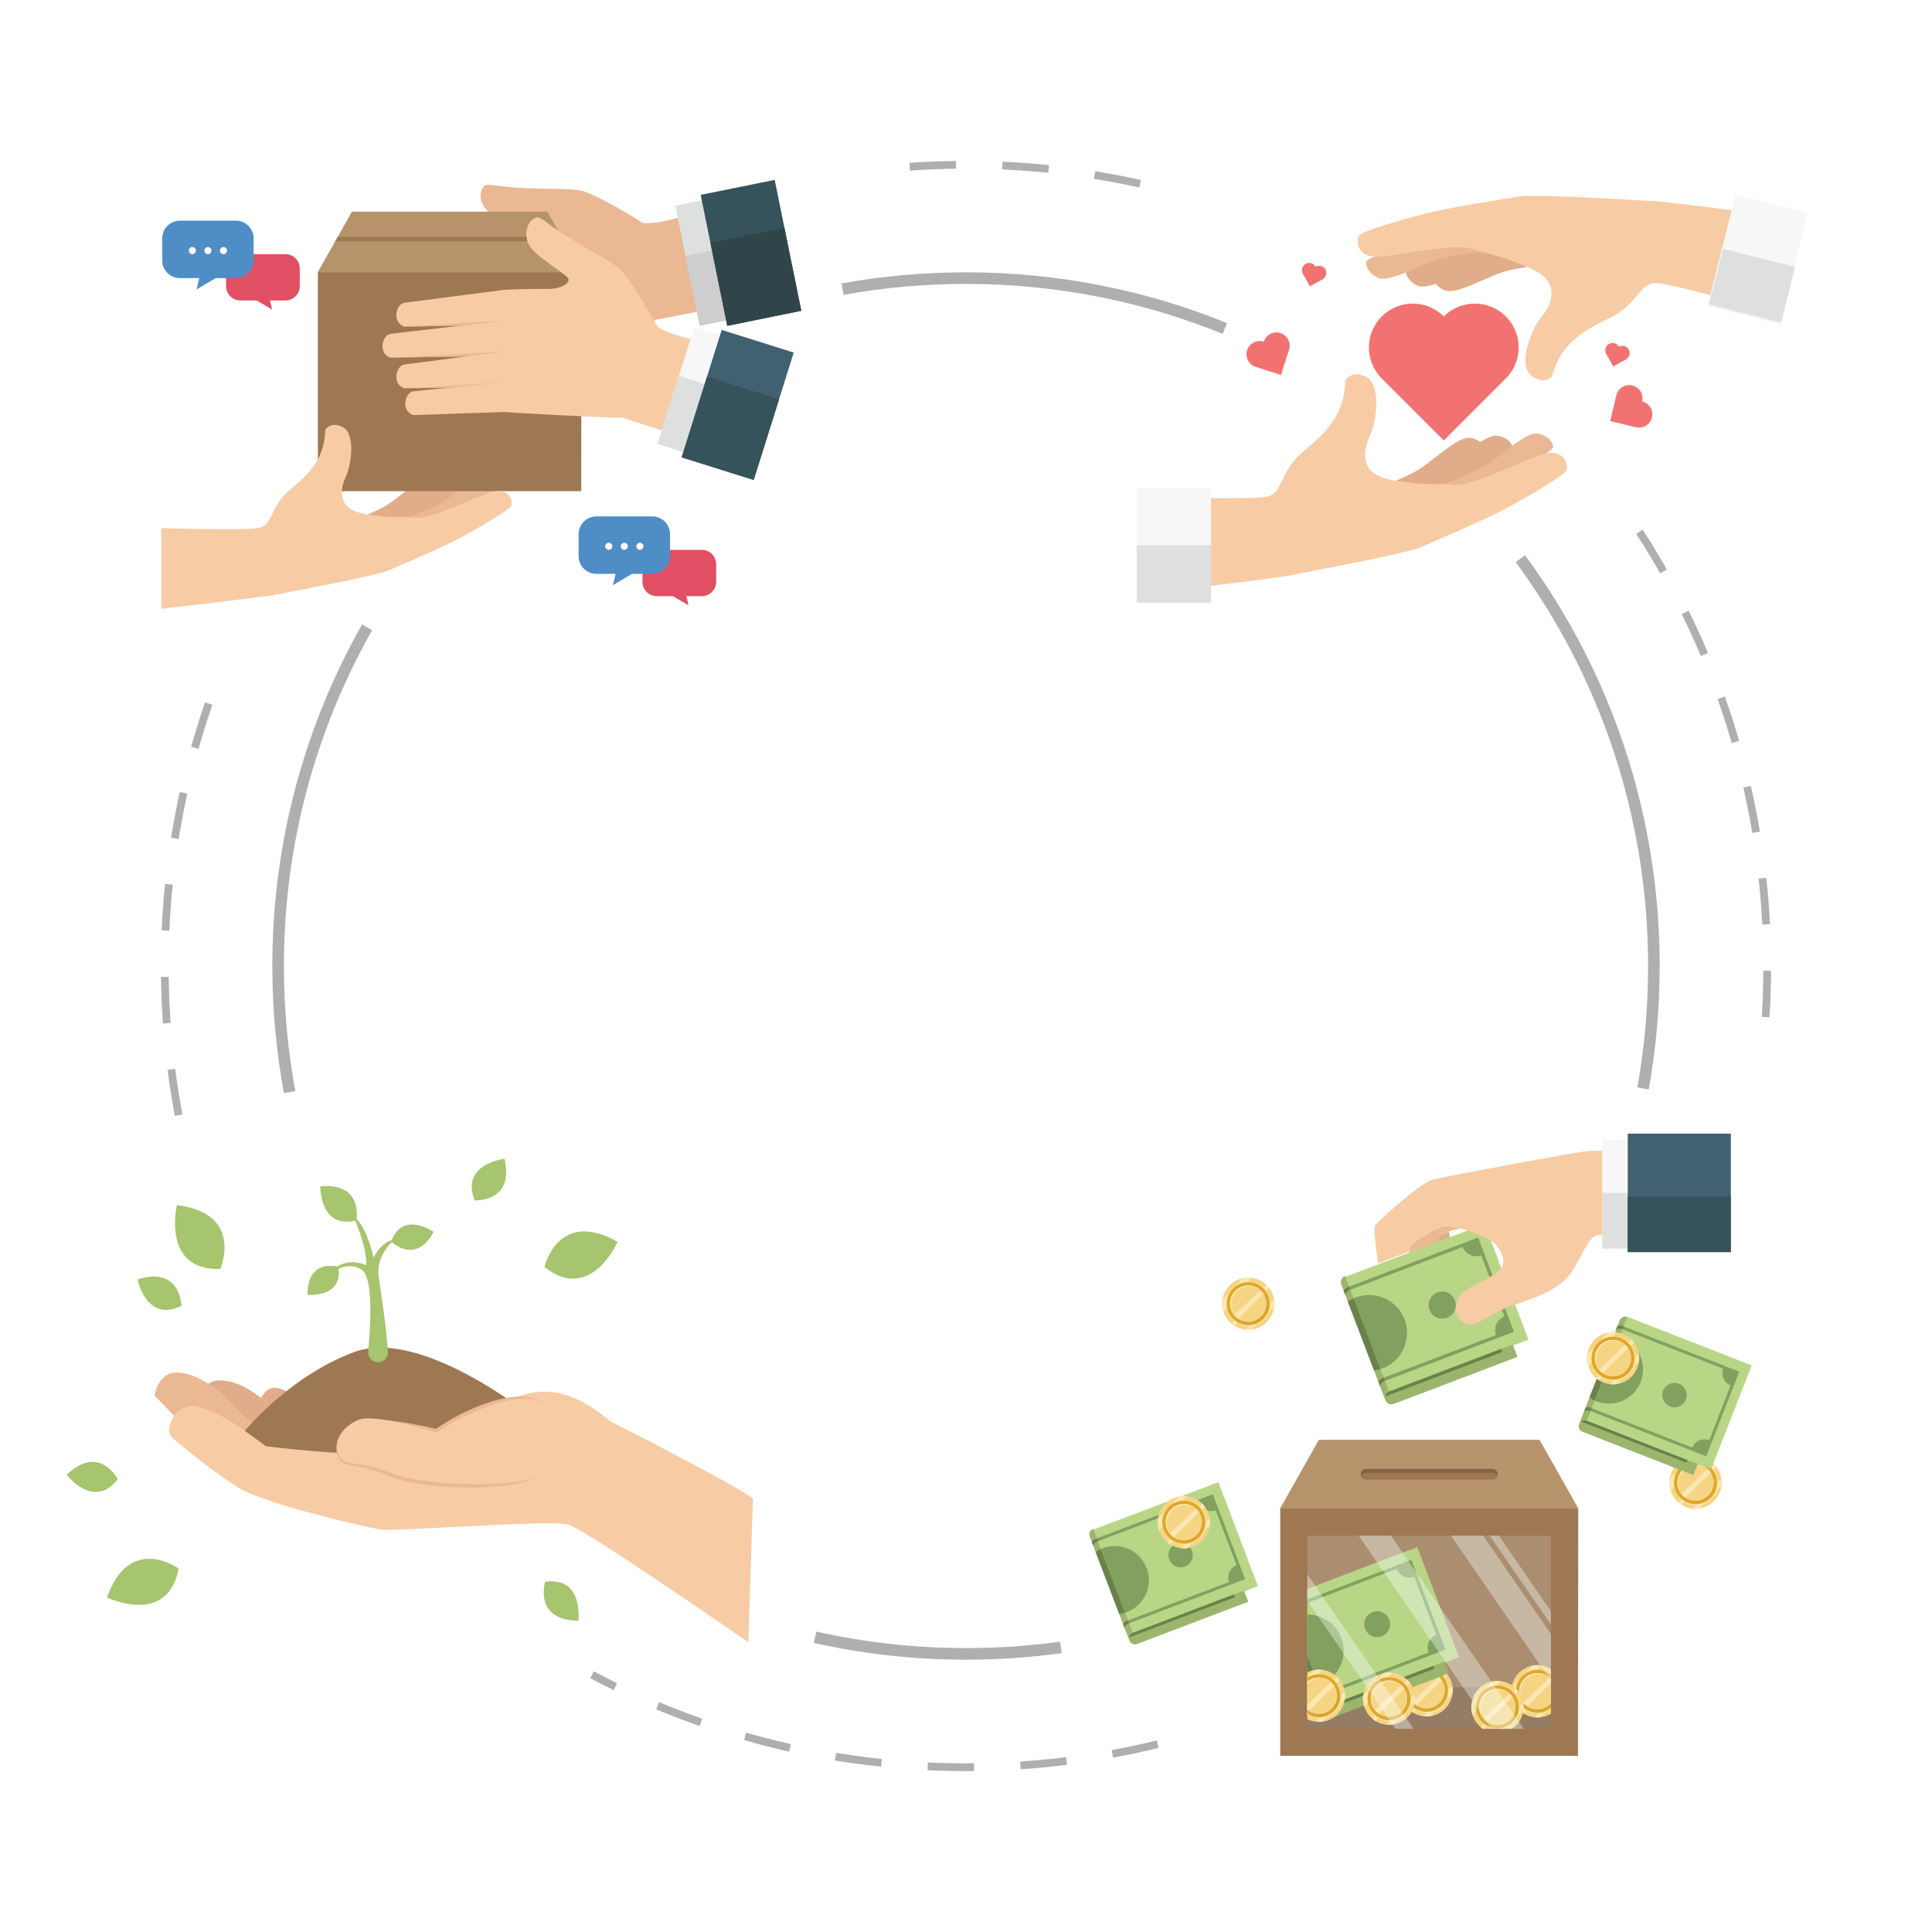 <?xml version="1.0" encoding="utf-8"?>
<!-- Generator: Adobe Illustrator 27.5.0, SVG Export Plug-In . SVG Version: 6.00 Build 0)  -->
<svg version="1.1" xmlns="http://www.w3.org/2000/svg" xmlns:xlink="http://www.w3.org/1999/xlink" x="0px" y="0px"
	 viewBox="0 0 500 500" style="enable-background:new 0 0 500 500;" xml:space="preserve">
<g id="BACKGROUND">
	
		<!-- <radialGradient id="XMLID_00000103262360649868229260000006899454514471071111_" cx="250" cy="250" r="757" gradientUnits="userSpaceOnUse">
		<stop  offset="0" style="stop-color:#FDFDFD"/>
		<stop  offset="0.2104" style="stop-color:#F7F6F6"/>
		<stop  offset="0.5068" style="stop-color:#E4E4E4"/>
		<stop  offset="0.8529" style="stop-color:#C7C6C6"/>
		<stop  offset="1" style="stop-color:#B8B7B7"/>
	</radialGradient> -->
	<rect id="XMLID_3_" style="fill:url(#XMLID_00000103262360649868229260000006899454514471071111_);" width="500" height="500"/>
</g>
<g id="OBJECTS">
	<g id="XMLID_1351_">
		<g id="XMLID_1117_">
			<g id="XMLID_1120_">
				<path id="XMLID_1121_" style="fill:#E0AC89;" d="M384.746,322.548c-2.481-0.584-5.891-0.221-8.211,0.536
					c0,0-1.321-2.25-1.581-4.392c-1.166,0.417-2.188,0.965-2.615,1.674c-1.262,2.099-0.678,5.937-0.678,5.937
					c2.436,0.159,5.736,1.089,7.823,2.553c0.212,0.149,0.396,0.332,0.567,0.529c1.612-0.311,3.947-0.811,5.775-1.408
					C388.922,326.966,387.252,323.138,384.746,322.548z"/>
			</g>
			<g id="XMLID_1118_">
				<path id="XMLID_1119_" style="fill:#E0AC89;" d="M382.717,325.026c-2.481-0.584-5.891-0.221-8.211,0.536
					c0,0-1.968-3.347-1.576-5.764c0.005-0.032,0.021-0.064,0.028-0.096c-0.263,0.204-0.476,0.425-0.62,0.665
					c-1.262,2.099-0.678,5.937-0.678,5.937c2.436,0.159,5.736,1.089,7.823,2.553c0.779,0.546,1.278,1.461,1.446,2.385
					c0.983-0.233,1.985-0.498,2.868-0.786C386.894,329.444,385.224,325.616,382.717,325.026z"/>
			</g>
			<path id="XMLID_1116_" style="fill:#EAB892;" d="M379.483,328.856c-2.087-1.464-5.387-2.394-7.823-2.553
				c0,0-0.584-3.839,0.678-5.937c0.785-1.305,3.586-2.069,5.591-2.461c-1.853-0.475-3.484-0.703-4.317-0.495
				c-2.444,0.611-7.942,3.869-8.553,4.989c-0.611,1.12-0.509,7.331-0.509,7.331s3.462,1.12,4.276,1.425
				c0.539,0.202,2.502,1.032,3.77,2.307c1.612,0.31,3.957,0.711,5.87,0.836c0.163,0.011,0.312,0.003,0.459-0.008
				c0.546-0.45,1.173-0.862,1.855-1.256C381.336,331.733,380.792,329.775,379.483,328.856z"/>
			<g id="XMLID_16_">
				
					<rect id="XMLID_1144_" x="352.551" y="322.282" transform="matrix(0.935 -0.355 0.355 0.935 -95.972 154.304)" style="fill:#B9D687;" width="38.64" height="32.011"/>
				<path id="XMLID_1143_" style="fill:#9CB56D;" d="M359.503,360.116c-0.887,0.337-1.333,1.33-0.995,2.217
					c0.337,0.887,1.33,1.333,2.217,0.995l31.985-12.166l-1.222-3.212L359.503,360.116z"/>
				<path id="XMLID_1142_" style="fill:#9CB56D;" d="M347.128,332.413l10.77,28.314l0.611,1.606
					c-0.337-0.887,0.108-1.88,0.995-2.217l-11.38-29.92C347.236,330.534,346.79,331.526,347.128,332.413z"/>
				<path id="XMLID_1138_" style="fill:#82A05F;" d="M349.484,333.776l29.049-11.049c0.741,1.91,2.885,2.868,4.804,2.138
					l6.013,15.809c-1.926,0.733-2.893,2.888-2.161,4.814l-29.048,11.049l0.314,0.826l33.361-12.689l-9.285-24.413L349.17,332.95
					L349.484,333.776z"/>
				<g id="XMLID_1126_">
					<path id="XMLID_1128_" style="fill:#6A824A;" d="M358.456,357.363l-0.314-0.826l-0.241,0.092
						c-0.507,0.193-0.916,0.529-1.204,0.944l0.451,1.185c0.101-0.573,0.486-1.081,1.067-1.303L358.456,357.363z"/>
					<path id="XMLID_1127_" style="fill:#6A824A;" d="M347.726,333.985l0.451,1.185c0.101-0.573,0.486-1.081,1.068-1.303
						l0.241-0.091l-0.314-0.826l-0.241,0.092C348.423,333.234,348.013,333.57,347.726,333.985z"/>
				</g>
				<path id="XMLID_1125_" style="fill:#6A824A;" d="M355.601,354.691c0.566-0.075,1.132-0.204,1.693-0.383l-6.962-18.305
					c-0.538,0.239-1.046,0.519-1.519,0.839L355.601,354.691z"/>
				<path id="XMLID_1124_" style="fill:#82A05F;" d="M350.827,335.786c-0.17,0.065-0.331,0.144-0.495,0.218l6.962,18.305
					c0.172-0.055,0.344-0.102,0.514-0.167c5.069-1.928,7.615-7.6,5.687-12.669C361.568,336.405,355.896,333.858,350.827,335.786z"/>
				<path id="XMLID_1123_" style="fill:#82A05F;" d="M376.529,336.516c0.689,1.812-0.221,3.84-2.033,4.53
					c-1.812,0.689-3.84-0.221-4.53-2.033c-0.689-1.812,0.221-3.84,2.033-4.53C373.811,333.794,375.839,334.704,376.529,336.516z"/>
				<path id="XMLID_1122_" style="fill:#6A824A;" d="M358.425,361.448l30.41-11.566l-0.306-0.805l-29.025,11.04
					C358.91,360.342,358.521,360.863,358.425,361.448z"/>
			</g>
			<path id="XMLID_1135_" style="fill:#F7CBA4;" d="M411.183,297.861c-2.444,0.102-37.265,6.618-40.421,7.433
				c-3.156,0.814-14.153,10.793-14.865,11.811c-0.424,0.606,0.097,5.315,0.76,9.846l8.078-3.04c0.076-0.69,0.18-1.245,0.325-1.512
				c0.611-1.12,6.109-4.378,8.553-4.989c2.371-0.593,11.2,2.342,13.236,4.48c2.036,2.138,3.767,5.396,0,7.84
				c-3.767,2.444-8.451,3.665-9.673,6.822c-1.222,3.156,0.509,5.905,2.953,6.211c2.444,0.305,5.804-2.953,10.691-4.684
				c4.887-1.731,12.829-3.869,16.087-9.164c3.258-5.294,4.48-9.164,6.72-9.265c2.24-0.102,19.345,0.815,19.345,0.815v-22.603
				C432.972,297.861,413.627,297.759,411.183,297.861z"/>
			<rect id="XMLID_1048_" x="414.645" y="295.01" style="fill:#F7F7F7;" width="12.218" height="28.101"/>
			<rect id="XMLID_1433_" x="414.645" y="308.71" style="fill:#DEE0E0;" width="12.218" height="14.402"/>
			<rect id="XMLID_1046_" x="421.263" y="293.381" style="fill:#426170;" width="26.676" height="30.657"/>
			<rect id="XMLID_1427_" x="421.238" y="309.636" style="fill:#36525B;" width="26.701" height="14.402"/>
		</g>
		<polygon id="XMLID_1129_" style="fill:#9E7852;" points="408.377,454.413 331.326,454.413 331.326,390.429 341.333,372.676 
			398.37,372.676 408.45,390.429 		"/>
		<polygon id="XMLID_1130_" style="fill:#B7936C;" points="408.45,390.429 331.326,390.429 341.333,372.676 398.444,372.676 		"/>
		<rect id="XMLID_1137_" x="338.327" y="436.66" style="fill:#826346;" width="63.05" height="10.753"/>
		<path id="XMLID_1131_" style="fill:#9E7852;" d="M386.222,382.939h-32.668c-0.961,0-1.63-0.953-1.304-1.857l0,0
			c0.198-0.549,0.72-0.916,1.304-0.916h32.668c0.584,0,1.106,0.366,1.304,0.916l0,0
			C387.852,381.986,387.183,382.939,386.222,382.939z"/>
		<path id="XMLID_1360_" style="fill:#826346;" d="M353.555,381.169h32.668c0.574,0,1.084,0.356,1.29,0.89
			c0.118-0.298,0.135-0.641,0.014-0.977c-0.198-0.549-0.72-0.916-1.304-0.916h-32.668c-0.584,0-1.106,0.366-1.304,0.916
			c-0.121,0.336-0.104,0.679,0.014,0.977C352.47,381.525,352.98,381.169,353.555,381.169z"/>
		
			<rect id="XMLID_1133_" x="344.859" y="390.896" transform="matrix(-1.836970e-16 1 -1 -1.836970e-16 792.273 52.57)" style="opacity:0.17;fill:#EBFBFF;" width="49.984" height="63.05"/>
		<g id="XMLID_1255_">
			<defs>
				
					<rect id="XMLID_1242_" x="344.859" y="390.896" transform="matrix(-1.836970e-16 1 -1 -1.836970e-16 792.273 52.57)" width="49.984" height="63.05"/>
			</defs>
			<clipPath id="XMLID_00000122703514018666529140000005854834757371770019_">
				<use xlink:href="#XMLID_1242_"  style="overflow:visible;"/>
			</clipPath>
			<g id="XMLID_1132_" style="clip-path:url(#XMLID_00000122703514018666529140000005854834757371770019_);">
				<circle id="XMLID_1203_" style="fill:#F5D483;" cx="397.883" cy="437.708" r="6.77"/>
				<path id="XMLID_1202_" style="fill:#FFE7B3;" d="M404.653,437.708c0-0.374-0.032-0.741-0.09-1.099l-7.405,7.83
					c0.238,0.025,0.48,0.039,0.724,0.039c0.315,0,0.625-0.023,0.929-0.065l5.798-5.942
					C404.637,438.22,404.653,437.966,404.653,437.708z"/>
				<g id="XMLID_1199_">
					<path id="XMLID_1201_" style="fill:#FFE7B3;" d="M397.883,430.938c-0.473,0-0.934,0.049-1.379,0.141l-5.328,5.714
						c-0.04,0.299-0.063,0.605-0.063,0.915c0,0.757,0.126,1.484,0.355,2.164l7.208-8.886
						C398.416,430.955,398.151,430.938,397.883,430.938z"/>
					<path id="XMLID_1200_" style="fill:#FFE7B3;" d="M403.274,433.613c-0.207-0.272-0.435-0.528-0.68-0.765l-9.049,10.057
						c0.247,0.206,0.508,0.395,0.783,0.564L403.274,433.613z"/>
				</g>
				<path id="XMLID_1198_" style="fill:#FFE7B3;" d="M403.72,437.839c0,3.151-2.555,5.706-5.706,5.706
					c-3.151,0-5.706-2.555-5.706-5.706c0-3.151,2.555-5.706,5.706-5.706C401.166,432.133,403.72,434.688,403.72,437.839z"/>
				<path id="XMLID_1197_" style="fill:#DEA82A;" d="M403.457,437.708c0,3.079-2.496,5.575-5.575,5.575
					c-3.079,0-5.575-2.496-5.575-5.575c0-3.079,2.496-5.574,5.575-5.574C400.962,432.133,403.457,434.629,403.457,437.708z"/>
				<circle id="XMLID_1196_" style="fill:#CE9729;" cx="398.014" cy="437.839" r="4.701"/>
				<path id="XMLID_1195_" style="fill:#F5D483;" d="M402.584,437.708c0,2.596-2.105,4.701-4.701,4.701
					c-2.596,0-4.701-2.105-4.701-4.701c0-2.596,2.105-4.701,4.701-4.701C400.479,433.007,402.584,435.112,402.584,437.708z"/>
				<path id="XMLID_1194_" style="fill:#F5D483;" d="M402.584,437.708c0,2.596-2.105,4.701-4.701,4.701
					c-2.596,0-4.701-2.105-4.701-4.701c0-2.596,2.105-4.701,4.701-4.701C400.479,433.007,402.584,435.112,402.584,437.708z"/>
				<path id="XMLID_1193_" style="fill:#FFE7B3;" d="M393.465,437.935c0-2.596,2.105-4.701,4.701-4.701
					c1.042,0,2.004,0.34,2.784,0.913c-0.823-0.71-1.895-1.14-3.067-1.14c-2.596,0-4.701,2.105-4.701,4.701
					c0,1.554,0.755,2.932,1.917,3.788C394.099,440.634,393.465,439.358,393.465,437.935z"/>
				<path id="XMLID_1192_" style="fill:#FFE7B3;" d="M395.248,441.601l6.561-6.479c-0.219-0.332-0.479-0.635-0.773-0.901
					l-6.821,6.425C394.509,441.014,394.857,441.336,395.248,441.601z"/>
				<polygon id="XMLID_1189_" style="fill:#FFE7B3;" points="398.815,437.122 398.947,437.207 398.815,437.625 398.483,437.54 				
					"/>
				<polygon id="XMLID_1186_" style="fill:#FFE7B3;" points="395.723,440.344 395.854,440.429 396.257,440.105 396.088,439.978 				
					"/>
			</g>
			<g id="XMLID_1136_" style="clip-path:url(#XMLID_00000122703514018666529140000005854834757371770019_);">
				<path id="XMLID_1210_" style="fill:#F5D483;" d="M394.308,441.776c0,3.739-3.031,6.77-6.77,6.77s-6.77-3.031-6.77-6.77
					c0-3.739,3.031-6.77,6.77-6.77S394.308,438.037,394.308,441.776z"/>
				<path id="XMLID_1209_" style="fill:#FFE7B3;" d="M394.308,441.776c0-0.374-0.032-0.741-0.09-1.099l-7.405,7.83
					c0.238,0.025,0.48,0.039,0.724,0.039c0.315,0,0.625-0.023,0.929-0.065l5.798-5.942
					C394.292,442.289,394.308,442.034,394.308,441.776z"/>
				<g id="XMLID_1206_">
					<path id="XMLID_1208_" style="fill:#FFE7B3;" d="M387.538,435.006c-0.473,0-0.934,0.049-1.379,0.141l-5.328,5.714
						c-0.04,0.299-0.063,0.605-0.063,0.915c0,0.757,0.126,1.484,0.355,2.164l7.208-8.886
						C388.071,435.023,387.806,435.006,387.538,435.006z"/>
					<path id="XMLID_1207_" style="fill:#FFE7B3;" d="M392.929,437.682c-0.207-0.272-0.435-0.528-0.68-0.765l-9.049,10.057
						c0.246,0.206,0.508,0.395,0.783,0.564L392.929,437.682z"/>
				</g>
				<path id="XMLID_1205_" style="fill:#FFE7B3;" d="M393.375,441.908c0,3.151-2.555,5.706-5.706,5.706
					c-3.151,0-5.706-2.555-5.706-5.706c0-3.151,2.555-5.706,5.706-5.706C390.821,436.202,393.375,438.756,393.375,441.908z"/>
				<path id="XMLID_1204_" style="fill:#DEA82A;" d="M393.112,441.776c0,3.079-2.496,5.575-5.574,5.575
					c-3.079,0-5.575-2.496-5.575-5.575c0-3.079,2.496-5.574,5.575-5.574C390.617,436.202,393.112,438.697,393.112,441.776z"/>
				<path id="XMLID_1191_" style="fill:#CE9729;" d="M392.37,441.908c0,2.596-2.105,4.701-4.701,4.701
					c-2.596,0-4.701-2.105-4.701-4.701c0-2.596,2.105-4.701,4.701-4.701C390.266,437.207,392.37,439.311,392.37,441.908z"/>
				<path id="XMLID_1190_" style="fill:#F5D483;" d="M392.239,441.776c0,2.596-2.105,4.701-4.701,4.701
					c-2.596,0-4.701-2.105-4.701-4.701c0-2.596,2.105-4.701,4.701-4.701C390.134,437.075,392.239,439.18,392.239,441.776z"/>
				<path id="XMLID_1188_" style="fill:#F5D483;" d="M392.239,441.776c0,2.596-2.105,4.701-4.701,4.701
					c-2.596,0-4.701-2.105-4.701-4.701c0-2.596,2.105-4.701,4.701-4.701C390.134,437.075,392.239,439.18,392.239,441.776z"/>
				<path id="XMLID_1187_" style="fill:#FFE7B3;" d="M383.12,442.003c0-2.596,2.105-4.701,4.701-4.701
					c1.042,0,2.004,0.34,2.784,0.913c-0.823-0.71-1.895-1.14-3.067-1.14c-2.596,0-4.701,2.105-4.701,4.701
					c0,1.554,0.755,2.932,1.917,3.788C383.754,444.702,383.12,443.427,383.12,442.003z"/>
				<path id="XMLID_1141_" style="fill:#FFE7B3;" d="M384.903,445.669l6.561-6.479c-0.219-0.332-0.479-0.635-0.773-0.901
					l-6.821,6.425C384.164,445.082,384.512,445.405,384.903,445.669z"/>
				<polygon id="XMLID_1140_" style="fill:#FFE7B3;" points="388.47,441.19 388.602,441.275 388.47,441.693 388.138,441.608 				"/>
				<polygon id="XMLID_1139_" style="fill:#FFE7B3;" points="385.378,444.412 385.509,444.497 385.912,444.173 385.743,444.046 				
					"/>
			</g>
			<g id="XMLID_1226_" style="clip-path:url(#XMLID_00000122703514018666529140000005854834757371770019_);">
				<circle id="XMLID_1240_" style="fill:#F5D483;" cx="369.208" cy="437.447" r="6.77"/>
				<path id="XMLID_1239_" style="fill:#FFE7B3;" d="M375.979,437.447c0-0.375-0.032-0.741-0.09-1.099l-7.405,7.831
					c0.238,0.025,0.48,0.039,0.724,0.039c0.315,0,0.625-0.023,0.929-0.065l5.798-5.942
					C375.963,437.959,375.979,437.705,375.979,437.447z"/>
				<g id="XMLID_1236_">
					<path id="XMLID_1238_" style="fill:#FFE7B3;" d="M369.208,430.677c-0.473,0-0.934,0.049-1.379,0.141l-5.328,5.714
						c-0.041,0.299-0.063,0.605-0.063,0.915c0,0.757,0.126,1.484,0.355,2.164l7.208-8.886
						C369.741,430.694,369.477,430.677,369.208,430.677z"/>
					<path id="XMLID_1237_" style="fill:#FFE7B3;" d="M374.599,433.352c-0.207-0.272-0.435-0.528-0.68-0.765l-9.049,10.057
						c0.247,0.206,0.508,0.395,0.783,0.564L374.599,433.352z"/>
				</g>
				<path id="XMLID_1235_" style="fill:#FFE7B3;" d="M375.046,437.578c0,3.151-2.555,5.706-5.706,5.706
					c-3.151,0-5.706-2.555-5.706-5.706c0-3.151,2.555-5.706,5.706-5.706C372.491,431.872,375.046,434.427,375.046,437.578z"/>
				<path id="XMLID_1234_" style="fill:#DEA82A;" d="M374.783,437.447c0,3.079-2.496,5.574-5.575,5.574
					c-3.079,0-5.574-2.496-5.574-5.574s2.496-5.574,5.574-5.574C372.287,431.872,374.783,434.368,374.783,437.447z"/>
				<circle id="XMLID_1233_" style="fill:#CE9729;" cx="369.34" cy="437.578" r="4.701"/>
				<path id="XMLID_1232_" style="fill:#F5D483;" d="M373.909,437.447c0,2.596-2.105,4.701-4.701,4.701
					c-2.596,0-4.701-2.105-4.701-4.701c0-2.596,2.105-4.701,4.701-4.701C371.805,432.746,373.909,434.85,373.909,437.447z"/>
				<path id="XMLID_1231_" style="fill:#F5D483;" d="M373.909,437.447c0,2.596-2.105,4.701-4.701,4.701
					c-2.596,0-4.701-2.105-4.701-4.701c0-2.596,2.105-4.701,4.701-4.701C371.805,432.746,373.909,434.85,373.909,437.447z"/>
				<path id="XMLID_1230_" style="fill:#FFE7B3;" d="M364.791,437.674c0-2.596,2.105-4.701,4.701-4.701
					c1.042,0,2.004,0.34,2.784,0.913c-0.823-0.71-1.895-1.14-3.067-1.14c-2.596,0-4.701,2.105-4.701,4.701
					c0,1.554,0.755,2.932,1.917,3.788C365.425,440.372,364.791,439.097,364.791,437.674z"/>
				<path id="XMLID_1229_" style="fill:#FFE7B3;" d="M366.573,441.34l6.561-6.479c-0.219-0.332-0.479-0.635-0.773-0.901
					l-6.821,6.425C365.835,440.753,366.183,441.075,366.573,441.34z"/>
				<polygon id="XMLID_1228_" style="fill:#FFE7B3;" points="370.141,436.861 370.272,436.946 370.141,437.364 369.809,437.279 				
					"/>
				<polygon id="XMLID_1227_" style="fill:#FFE7B3;" points="367.048,440.082 367.18,440.168 367.582,439.844 367.414,439.717 				
					"/>
			</g>
			<g id="XMLID_1134_" style="clip-path:url(#XMLID_00000122703514018666529140000005854834757371770019_);">
				
					<rect id="XMLID_1269_" x="336.729" y="405.614" transform="matrix(0.935 -0.355 0.355 0.935 -126.415 153.737)" style="fill:#B9D687;" width="36.758" height="30.452"/>
				<path id="XMLID_1266_" style="fill:#9CB56D;" d="M343.343,441.605c-0.844,0.321-1.268,1.265-0.947,2.109
					c0.321,0.844,1.265,1.268,2.109,0.947l30.427-11.573l-1.162-3.056L343.343,441.605z"/>
				<path id="XMLID_1263_" style="fill:#9CB56D;" d="M331.57,415.251l10.245,26.935l0.581,1.528
					c-0.321-0.844,0.103-1.788,0.947-2.109l-10.826-28.463C331.673,413.463,331.249,414.407,331.57,415.251z"/>
				<path id="XMLID_1260_" style="fill:#82A05F;" d="M333.812,416.547l27.634-10.511c0.705,1.817,2.745,2.728,4.57,2.034
					l5.72,15.039c-1.832,0.697-2.752,2.747-2.056,4.579l-27.633,10.511l0.299,0.786l31.737-12.071l-8.833-23.224l-31.736,12.071
					L333.812,416.547z"/>
				<g id="XMLID_1253_">
					<path id="XMLID_1257_" style="fill:#6A824A;" d="M342.347,438.985l-0.299-0.786l-0.229,0.087
						c-0.482,0.183-0.872,0.503-1.145,0.898l0.429,1.127c0.096-0.545,0.462-1.029,1.016-1.239L342.347,438.985z"/>
					<path id="XMLID_1254_" style="fill:#6A824A;" d="M332.139,416.747l0.429,1.127c0.096-0.545,0.462-1.029,1.016-1.239
						l0.229-0.087l-0.299-0.786l-0.229,0.087C332.802,416.032,332.413,416.352,332.139,416.747z"/>
				</g>
				<path id="XMLID_1250_" style="fill:#6A824A;" d="M339.631,436.444c0.539-0.072,1.077-0.194,1.61-0.364l-6.623-17.413
					c-0.512,0.227-0.995,0.493-1.445,0.798L339.631,436.444z"/>
				<path id="XMLID_1247_" style="fill:#82A05F;" d="M335.089,418.46c-0.162,0.062-0.314,0.137-0.471,0.207l6.623,17.413
					c0.163-0.052,0.327-0.097,0.489-0.158c4.822-1.834,7.244-7.23,5.41-12.052C345.307,419.048,339.911,416.626,335.089,418.46z"/>
				<path id="XMLID_1244_" style="fill:#82A05F;" d="M359.539,419.154c0.656,1.724-0.21,3.653-1.934,4.309
					c-1.724,0.656-3.653-0.21-4.309-1.934c-0.656-1.724,0.21-3.653,1.934-4.309C356.954,416.564,358.883,417.43,359.539,419.154z"/>
				<path id="XMLID_1241_" style="fill:#6A824A;" d="M342.317,442.871l28.928-11.003l-0.291-0.765l-27.612,10.502
					C342.778,441.82,342.409,442.315,342.317,442.871z"/>
			</g>
			<g id="XMLID_1211_" style="clip-path:url(#XMLID_00000122703514018666529140000005854834757371770019_);">
				<path id="XMLID_1225_" style="fill:#F5D483;" d="M348.118,438.863c0,3.739-3.031,6.77-6.77,6.77c-3.739,0-6.77-3.031-6.77-6.77
					s3.031-6.77,6.77-6.77C345.087,432.093,348.118,435.124,348.118,438.863z"/>
				<path id="XMLID_1224_" style="fill:#FFE7B3;" d="M348.118,438.863c0-0.374-0.032-0.741-0.09-1.099l-7.405,7.831
					c0.238,0.025,0.48,0.039,0.724,0.039c0.315,0,0.625-0.023,0.929-0.065l5.798-5.942
					C348.102,439.376,348.118,439.121,348.118,438.863z"/>
				<g id="XMLID_1221_">
					<path id="XMLID_1223_" style="fill:#FFE7B3;" d="M341.348,432.093c-0.473,0-0.934,0.049-1.379,0.141l-5.328,5.714
						c-0.04,0.299-0.063,0.605-0.063,0.915c0,0.757,0.126,1.484,0.355,2.164l7.208-8.886
						C341.88,432.11,341.616,432.093,341.348,432.093z"/>
					<path id="XMLID_1222_" style="fill:#FFE7B3;" d="M346.739,434.769c-0.207-0.272-0.435-0.528-0.68-0.765l-9.049,10.057
						c0.247,0.206,0.508,0.395,0.783,0.564L346.739,434.769z"/>
				</g>
				<path id="XMLID_1220_" style="fill:#FFE7B3;" d="M347.185,438.995c0,3.151-2.555,5.706-5.706,5.706
					c-3.151,0-5.706-2.555-5.706-5.706c0-3.151,2.555-5.706,5.706-5.706C344.631,433.289,347.185,435.843,347.185,438.995z"/>
				<path id="XMLID_1219_" style="fill:#DEA82A;" d="M346.922,438.863c0,3.079-2.496,5.574-5.575,5.574
					c-3.079,0-5.574-2.496-5.574-5.574s2.496-5.574,5.574-5.574C344.426,433.289,346.922,435.784,346.922,438.863z"/>
				<path id="XMLID_1218_" style="fill:#CE9729;" d="M346.18,438.995c0,2.596-2.105,4.701-4.701,4.701
					c-2.596,0-4.701-2.105-4.701-4.701s2.105-4.701,4.701-4.701C344.076,434.294,346.18,436.398,346.18,438.995z"/>
				<circle id="XMLID_1217_" style="fill:#F5D483;" cx="341.348" cy="438.863" r="4.701"/>
				<circle id="XMLID_1216_" style="fill:#F5D483;" cx="341.348" cy="438.863" r="4.701"/>
				<path id="XMLID_1215_" style="fill:#FFE7B3;" d="M336.93,439.09c0-2.596,2.105-4.701,4.701-4.701
					c1.042,0,2.004,0.34,2.784,0.913c-0.823-0.71-1.895-1.14-3.067-1.14c-2.596,0-4.701,2.105-4.701,4.701
					c0,1.554,0.755,2.932,1.917,3.788C337.564,441.789,336.93,440.514,336.93,439.09z"/>
				<path id="XMLID_1214_" style="fill:#FFE7B3;" d="M338.712,442.756l6.561-6.479c-0.219-0.332-0.479-0.635-0.773-0.901
					l-6.821,6.425C337.974,442.169,338.322,442.491,338.712,442.756z"/>
				<polygon id="XMLID_1213_" style="fill:#FFE7B3;" points="342.28,438.277 342.411,438.362 342.28,438.78 341.948,438.695 				"/>
				<polygon id="XMLID_1212_" style="fill:#FFE7B3;" points="339.188,441.499 339.319,441.584 339.722,441.26 339.553,441.133 				
					"/>
			</g>
			<g id="XMLID_1243_" style="clip-path:url(#XMLID_00000122703514018666529140000005854834757371770019_);">
				<circle id="XMLID_1287_" style="fill:#F5D483;" cx="359.503" cy="439.611" r="6.77"/>
				<path id="XMLID_1286_" style="fill:#FFE7B3;" d="M366.274,439.611c0-0.375-0.032-0.741-0.09-1.099l-7.404,7.831
					c0.238,0.025,0.48,0.039,0.724,0.039c0.315,0,0.625-0.023,0.929-0.065l5.798-5.942
					C366.258,440.123,366.274,439.869,366.274,439.611z"/>
				<g id="XMLID_1283_">
					<path id="XMLID_1285_" style="fill:#FFE7B3;" d="M359.503,432.84c-0.473,0-0.934,0.049-1.379,0.141l-5.328,5.714
						c-0.04,0.299-0.063,0.605-0.063,0.915c0,0.757,0.126,1.484,0.355,2.164l7.208-8.886
						C360.036,432.858,359.772,432.84,359.503,432.84z"/>
					<path id="XMLID_1284_" style="fill:#FFE7B3;" d="M364.894,435.516c-0.207-0.272-0.435-0.528-0.68-0.765l-9.049,10.057
						c0.247,0.206,0.508,0.395,0.783,0.564L364.894,435.516z"/>
				</g>
				<path id="XMLID_1282_" style="fill:#FFE7B3;" d="M365.341,439.742c0,3.151-2.555,5.706-5.706,5.706
					c-3.151,0-5.706-2.555-5.706-5.706c0-3.151,2.555-5.706,5.706-5.706C362.786,434.036,365.341,436.591,365.341,439.742z"/>
				<path id="XMLID_1281_" style="fill:#DEA82A;" d="M365.078,439.611c0,3.079-2.496,5.574-5.574,5.574
					c-3.079,0-5.575-2.496-5.575-5.574s2.496-5.574,5.575-5.574C362.582,434.036,365.078,436.532,365.078,439.611z"/>
				<circle id="XMLID_1270_" style="fill:#CE9729;" cx="359.635" cy="439.742" r="4.701"/>
				<path id="XMLID_1252_" style="fill:#F5D483;" d="M364.204,439.611c0,2.596-2.105,4.701-4.701,4.701
					c-2.596,0-4.701-2.105-4.701-4.701c0-2.596,2.105-4.701,4.701-4.701C362.1,434.909,364.204,437.014,364.204,439.611z"/>
				<path id="XMLID_1251_" style="fill:#F5D483;" d="M364.204,439.611c0,2.596-2.105,4.701-4.701,4.701
					c-2.596,0-4.701-2.105-4.701-4.701c0-2.596,2.105-4.701,4.701-4.701C362.1,434.909,364.204,437.014,364.204,439.611z"/>
				<path id="XMLID_1249_" style="fill:#FFE7B3;" d="M355.086,439.837c0-2.596,2.105-4.701,4.701-4.701
					c1.042,0,2.004,0.34,2.784,0.913c-0.823-0.71-1.895-1.14-3.067-1.14c-2.596,0-4.701,2.105-4.701,4.701
					c0,1.554,0.755,2.932,1.917,3.788C355.72,442.536,355.086,441.261,355.086,439.837z"/>
				<path id="XMLID_1248_" style="fill:#FFE7B3;" d="M356.868,443.504l6.561-6.479c-0.219-0.332-0.479-0.635-0.773-0.901
					l-6.821,6.425C356.13,442.916,356.478,443.239,356.868,443.504z"/>
				<polygon id="XMLID_1246_" style="fill:#FFE7B3;" points="360.435,439.025 360.567,439.11 360.435,439.528 360.104,439.443 				
					"/>
				<polygon id="XMLID_1245_" style="fill:#FFE7B3;" points="357.343,442.246 357.475,442.331 357.878,442.008 357.709,441.88 				
					"/>
			</g>
		</g>
		<g id="XMLID_1148_" style="opacity:0.37;">
			<polygon id="XMLID_1182_" style="fill:#F8FEFF;" points="401.376,434.988 401.376,422.897 383.845,397.429 375.521,397.429 			
				"/>
			<polygon id="XMLID_1183_" style="fill:#F8FEFF;" points="387.908,397.429 385.551,397.429 401.376,420.418 401.376,416.994 			
				"/>
			<polygon id="XMLID_1184_" style="fill:#F8FEFF;" points="338.327,414.272 361.141,447.413 365.855,447.413 338.327,407.424 			
				"/>
			<polygon id="XMLID_1185_" style="fill:#F8FEFF;" points="386.039,447.413 394.363,447.413 359.954,397.429 351.631,397.429 			
				"/>
		</g>
		<g id="XMLID_1259_">
			<path id="XMLID_1311_" style="fill:#F5D483;" d="M445.58,383.705c0,3.739-3.031,6.77-6.77,6.77c-3.739,0-6.77-3.031-6.77-6.77
				c0-3.739,3.031-6.77,6.77-6.77C442.549,376.935,445.58,379.966,445.58,383.705z"/>
			<path id="XMLID_1310_" style="fill:#FFE7B3;" d="M445.58,383.705c0-0.375-0.032-0.741-0.09-1.099l-7.405,7.831
				c0.238,0.025,0.48,0.039,0.725,0.039c0.315,0,0.625-0.023,0.929-0.065l5.798-5.942
				C445.564,384.218,445.58,383.964,445.58,383.705z"/>
			<g id="XMLID_1307_">
				<path id="XMLID_1309_" style="fill:#FFE7B3;" d="M438.81,376.935c-0.473,0-0.934,0.049-1.379,0.141l-5.328,5.714
					c-0.04,0.299-0.063,0.605-0.063,0.915c0,0.757,0.126,1.484,0.355,2.164l7.208-8.886
					C439.342,376.953,439.078,376.935,438.81,376.935z"/>
				<path id="XMLID_1308_" style="fill:#FFE7B3;" d="M444.2,379.611c-0.207-0.272-0.434-0.528-0.68-0.765l-9.049,10.057
					c0.247,0.206,0.508,0.395,0.783,0.564L444.2,379.611z"/>
			</g>
			<path id="XMLID_1306_" style="fill:#FFE7B3;" d="M444.647,383.837c0,3.151-2.555,5.706-5.706,5.706
				c-3.151,0-5.706-2.555-5.706-5.706c0-3.151,2.555-5.706,5.706-5.706C442.092,378.131,444.647,380.685,444.647,383.837z"/>
			<path id="XMLID_1305_" style="fill:#DEA82A;" d="M444.384,383.705c0,3.079-2.496,5.574-5.574,5.574
				c-3.079,0-5.575-2.496-5.575-5.574c0-3.079,2.496-5.575,5.575-5.575C441.888,378.131,444.384,380.627,444.384,383.705z"/>
			<circle id="XMLID_1304_" style="fill:#CE9729;" cx="438.941" cy="383.837" r="4.701"/>
			<path id="XMLID_1303_" style="fill:#F5D483;" d="M443.511,383.705c0,2.596-2.105,4.701-4.701,4.701
				c-2.596,0-4.701-2.105-4.701-4.701c0-2.596,2.105-4.701,4.701-4.701C441.406,379.004,443.511,381.109,443.511,383.705z"/>
			<path id="XMLID_1302_" style="fill:#F5D483;" d="M443.511,383.705c0,2.596-2.105,4.701-4.701,4.701
				c-2.596,0-4.701-2.105-4.701-4.701c0-2.596,2.105-4.701,4.701-4.701C441.406,379.004,443.511,381.109,443.511,383.705z"/>
			<path id="XMLID_1301_" style="fill:#FFE7B3;" d="M434.392,383.932c0-2.596,2.105-4.701,4.701-4.701
				c1.042,0,2.004,0.34,2.784,0.913c-0.823-0.71-1.895-1.14-3.067-1.14c-2.596,0-4.701,2.105-4.701,4.701
				c0,1.554,0.755,2.932,1.917,3.788C435.026,386.631,434.392,385.356,434.392,383.932z"/>
			<path id="XMLID_1300_" style="fill:#FFE7B3;" d="M436.174,387.599l6.561-6.479c-0.219-0.332-0.479-0.635-0.773-0.901
				l-6.821,6.425C435.436,387.011,435.784,387.334,436.174,387.599z"/>
			<polygon id="XMLID_1299_" style="fill:#FFE7B3;" points="439.742,383.119 439.873,383.204 439.742,383.622 439.41,383.537 			"/>
			<polygon id="XMLID_1264_" style="fill:#FFE7B3;" points="436.649,386.341 436.781,386.426 437.184,386.103 437.015,385.975 			
				"/>
		</g>
		<g id="XMLID_1256_">
			
				<rect id="XMLID_1378_" x="286.904" y="388.53" transform="matrix(0.935 -0.355 0.355 0.935 -123.369 134.502)" style="fill:#B9D687;" width="34.779" height="28.813"/>
			<path id="XMLID_1375_" style="fill:#9CB56D;" d="M293.162,422.584c-0.798,0.304-1.2,1.197-0.896,1.996
				c0.304,0.798,1.197,1.199,1.996,0.896l28.789-10.95l-1.1-2.891L293.162,422.584z"/>
			<path id="XMLID_1372_" style="fill:#9CB56D;" d="M282.023,397.649l9.693,25.485l0.55,1.446c-0.304-0.798,0.097-1.692,0.896-1.996
				l-10.243-26.931C282.12,395.957,281.719,396.851,282.023,397.649z"/>
			<path id="XMLID_1369_" style="fill:#82A05F;" d="M284.144,398.876l26.147-9.945c0.667,1.719,2.597,2.581,4.324,1.924l5.412,14.23
				c-1.733,0.659-2.604,2.599-1.945,4.333l-26.146,9.945l0.283,0.743l30.028-11.421l-8.358-21.973l-30.028,11.421L284.144,398.876z"
				/>
			<g id="XMLID_1362_">
				<path id="XMLID_1366_" style="fill:#6A824A;" d="M292.219,420.106l-0.283-0.743l-0.217,0.083
					c-0.456,0.173-0.825,0.476-1.084,0.85l0.406,1.066c0.091-0.515,0.437-0.973,0.961-1.173L292.219,420.106z"/>
				<path id="XMLID_1363_" style="fill:#6A824A;" d="M282.561,399.064l0.406,1.066c0.091-0.515,0.437-0.973,0.961-1.172l0.217-0.082
					l-0.283-0.743l-0.217,0.082C283.189,398.388,282.82,398.691,282.561,399.064z"/>
			</g>
			<path id="XMLID_1359_" style="fill:#6A824A;" d="M289.65,417.701c0.51-0.068,1.019-0.183,1.524-0.344l-6.267-16.476
				c-0.485,0.215-0.942,0.467-1.368,0.755L289.65,417.701z"/>
			<path id="XMLID_1356_" style="fill:#82A05F;" d="M285.352,400.685c-0.153,0.058-0.297,0.13-0.446,0.196l6.267,16.476
				c0.155-0.049,0.31-0.092,0.463-0.15c4.562-1.735,6.854-6.841,5.119-11.403C295.02,401.242,289.915,398.95,285.352,400.685z"/>
			<path id="XMLID_1353_" style="fill:#82A05F;" d="M308.486,401.342c0.62,1.631-0.199,3.457-1.83,4.077s-3.457-0.199-4.077-1.83
				c-0.62-1.631,0.199-3.456,1.83-4.077C306.04,398.892,307.865,399.711,308.486,401.342z"/>
			<path id="XMLID_1350_" style="fill:#6A824A;" d="M292.191,423.782l27.371-10.411l-0.276-0.724l-26.125,9.937
				C292.628,422.788,292.278,423.256,292.191,423.782z"/>
		</g>
		<g id="XMLID_1352_">
			
				<rect id="XMLID_1411_" x="414.728" y="346.165" transform="matrix(0.931 0.364 -0.364 0.931 160.851 -132.533)" style="fill:#B9D687;" width="34.779" height="28.813"/>
			<path id="XMLID_1408_" style="fill:#9CB56D;" d="M410.678,367.662c-0.796-0.311-1.693,0.082-2.004,0.878
				c-0.311,0.796,0.082,1.693,0.878,2.004l28.69,11.209l1.126-2.881L410.678,367.662z"/>
			<path id="XMLID_1405_" style="fill:#9CB56D;" d="M419.16,341.703l-9.923,25.397l-0.563,1.441
				c0.311-0.796,1.208-1.189,2.004-0.878l10.486-26.837C420.368,340.514,419.471,340.907,419.16,341.703z"/>
			<path id="XMLID_1402_" style="fill:#82A05F;" d="M419.909,344.036l26.056,10.18c-0.66,1.722,0.192,3.656,1.913,4.329
				l-5.54,14.181c-1.727-0.675-3.675,0.178-4.35,1.906l-26.055-10.18l-0.289,0.741l29.924,11.692l8.556-21.897l-29.924-11.692
				L419.909,344.036z"/>
			<g id="XMLID_1395_">
				<path id="XMLID_1399_" style="fill:#6A824A;" d="M411.643,365.192l0.289-0.741l-0.216-0.084
					c-0.454-0.178-0.931-0.201-1.373-0.098l-0.415,1.063c0.414-0.321,0.977-0.428,1.499-0.224L411.643,365.192z"/>
				<path id="XMLID_1396_" style="fill:#6A824A;" d="M418.609,343.113l-0.415,1.063c0.413-0.321,0.977-0.428,1.499-0.224
					l0.216,0.084l0.29-0.741l-0.216-0.084C419.528,343.033,419.051,343.01,418.609,343.113z"/>
			</g>
			<path id="XMLID_1392_" style="fill:#6A824A;" d="M411.352,361.685c0.423,0.292,0.878,0.548,1.361,0.767l6.415-16.419
				c-0.504-0.166-1.011-0.286-1.521-0.358L411.352,361.685z"/>
			<path id="XMLID_1388_" style="fill:#82A05F;" d="M419.59,346.188c-0.153-0.06-0.308-0.103-0.462-0.154l-6.415,16.419
				c0.148,0.067,0.291,0.14,0.444,0.2c4.547,1.776,9.672-0.469,11.449-5.016C426.382,353.09,424.136,347.964,419.59,346.188z"/>
			<path id="XMLID_1358_" style="fill:#82A05F;" d="M436.295,362.204c-0.635,1.625-2.468,2.428-4.093,1.793
				c-1.626-0.635-2.428-2.468-1.793-4.093c0.635-1.626,2.468-2.428,4.093-1.793C436.128,358.746,436.93,360.579,436.295,362.204z"/>
			<path id="XMLID_1354_" style="fill:#6A824A;" d="M409.154,367.899l27.276,10.657l0.282-0.722l-26.034-10.172
				C410.145,367.454,409.571,367.566,409.154,367.899z"/>
		</g>
		<g id="XMLID_1258_">
			<circle id="XMLID_1319_" style="fill:#F5D483;" cx="323.051" cy="337.395" r="6.77"/>
			<path id="XMLID_1318_" style="fill:#FFE7B3;" d="M329.821,337.395c0-0.374-0.032-0.741-0.09-1.099l-7.405,7.831
				c0.238,0.025,0.48,0.039,0.724,0.039c0.315,0,0.625-0.023,0.929-0.065l5.798-5.942
				C329.805,337.908,329.821,337.654,329.821,337.395z"/>
			<g id="XMLID_1315_">
				<path id="XMLID_1317_" style="fill:#FFE7B3;" d="M323.051,330.625c-0.473,0-0.934,0.049-1.379,0.141l-5.328,5.714
					c-0.04,0.299-0.063,0.605-0.063,0.915c0,0.757,0.126,1.484,0.355,2.164l7.208-8.886
					C323.584,330.642,323.319,330.625,323.051,330.625z"/>
				<path id="XMLID_1316_" style="fill:#FFE7B3;" d="M328.442,333.301c-0.207-0.272-0.435-0.528-0.68-0.765l-9.049,10.057
					c0.247,0.206,0.508,0.395,0.783,0.564L328.442,333.301z"/>
			</g>
			<path id="XMLID_1314_" style="fill:#FFE7B3;" d="M328.888,337.527c0,3.151-2.555,5.706-5.706,5.706
				c-3.151,0-5.706-2.555-5.706-5.706c0-3.151,2.555-5.706,5.706-5.706C326.334,331.821,328.888,334.375,328.888,337.527z"/>
			<circle id="XMLID_1313_" style="fill:#DEA82A;" cx="323.051" cy="337.395" r="5.575"/>
			<path id="XMLID_1312_" style="fill:#CE9729;" d="M327.883,337.527c0,2.596-2.105,4.701-4.701,4.701
				c-2.596,0-4.701-2.105-4.701-4.701c0-2.596,2.105-4.701,4.701-4.701C325.779,332.826,327.883,334.931,327.883,337.527z"/>
			<circle id="XMLID_1298_" style="fill:#F5D483;" cx="323.051" cy="337.395" r="4.701"/>
			<circle id="XMLID_1297_" style="fill:#F5D483;" cx="323.051" cy="337.395" r="4.701"/>
			<path id="XMLID_1296_" style="fill:#FFE7B3;" d="M318.633,337.622c0-2.596,2.105-4.701,4.701-4.701
				c1.042,0,2.004,0.34,2.784,0.913c-0.823-0.71-1.895-1.14-3.067-1.14c-2.596,0-4.701,2.105-4.701,4.701
				c0,1.554,0.755,2.932,1.917,3.788C319.267,340.321,318.633,339.046,318.633,337.622z"/>
			<path id="XMLID_1271_" style="fill:#FFE7B3;" d="M320.416,341.289l6.561-6.479c-0.219-0.332-0.479-0.635-0.773-0.901
				l-6.821,6.425C319.677,340.701,320.025,341.024,320.416,341.289z"/>
			<polygon id="XMLID_1262_" style="fill:#FFE7B3;" points="323.983,336.809 324.115,336.894 323.983,337.312 323.651,337.227 			
				"/>
			<polygon id="XMLID_1261_" style="fill:#FFE7B3;" points="320.891,340.031 321.022,340.116 321.425,339.793 321.256,339.665 			
				"/>
		</g>
		<g id="XMLID_1320_">
			<circle id="XMLID_1334_" style="fill:#F5D483;" cx="306.382" cy="393.942" r="6.77"/>
			<path id="XMLID_1333_" style="fill:#FFE7B3;" d="M313.153,393.942c0-0.375-0.032-0.741-0.09-1.099l-7.404,7.831
				c0.238,0.025,0.48,0.039,0.724,0.039c0.315,0,0.625-0.023,0.929-0.065l5.798-5.942
				C313.137,394.455,313.153,394.201,313.153,393.942z"/>
			<g id="XMLID_1330_">
				<path id="XMLID_1332_" style="fill:#FFE7B3;" d="M306.382,387.172c-0.473,0-0.934,0.049-1.379,0.141l-5.328,5.714
					c-0.04,0.299-0.063,0.605-0.063,0.915c0,0.757,0.126,1.484,0.355,2.164l7.208-8.886
					C306.915,387.19,306.651,387.172,306.382,387.172z"/>
				<path id="XMLID_1331_" style="fill:#FFE7B3;" d="M311.773,389.848c-0.207-0.272-0.435-0.528-0.68-0.765l-9.049,10.057
					c0.247,0.206,0.508,0.395,0.783,0.564L311.773,389.848z"/>
			</g>
			<circle id="XMLID_1329_" style="fill:#FFE7B3;" cx="306.514" cy="394.074" r="5.706"/>
			<circle id="XMLID_1328_" style="fill:#DEA82A;" cx="306.382" cy="393.942" r="5.575"/>
			<circle id="XMLID_1327_" style="fill:#CE9729;" cx="306.514" cy="394.074" r="4.701"/>
			<circle id="XMLID_1326_" style="fill:#F5D483;" cx="306.382" cy="393.942" r="4.701"/>
			<circle id="XMLID_1325_" style="fill:#F5D483;" cx="306.382" cy="393.942" r="4.701"/>
			<path id="XMLID_1324_" style="fill:#FFE7B3;" d="M301.965,394.169c0-2.596,2.105-4.701,4.701-4.701
				c1.042,0,2.004,0.34,2.784,0.913c-0.823-0.71-1.895-1.14-3.067-1.14c-2.596,0-4.701,2.105-4.701,4.701
				c0,1.554,0.755,2.932,1.917,3.788C302.599,396.868,301.965,395.593,301.965,394.169z"/>
			<path id="XMLID_1323_" style="fill:#FFE7B3;" d="M303.747,397.836l6.561-6.479c-0.219-0.332-0.479-0.635-0.773-0.901
				l-6.821,6.425C303.009,397.248,303.357,397.571,303.747,397.836z"/>
			<polygon id="XMLID_1322_" style="fill:#FFE7B3;" points="307.314,393.356 307.446,393.441 307.314,393.859 306.983,393.774 			
				"/>
			<polygon id="XMLID_1321_" style="fill:#FFE7B3;" points="304.222,396.578 304.354,396.663 304.756,396.34 304.587,396.212 			"/>
		</g>
		<g id="XMLID_1335_">
			<path id="XMLID_1349_" style="fill:#F5D483;" d="M424.22,351.502c0,3.739-3.031,6.77-6.77,6.77s-6.77-3.031-6.77-6.77
				c0-3.739,3.031-6.77,6.77-6.77S424.22,347.763,424.22,351.502z"/>
			<path id="XMLID_1348_" style="fill:#FFE7B3;" d="M424.22,351.502c0-0.374-0.032-0.741-0.09-1.099l-7.404,7.831
				c0.238,0.025,0.48,0.039,0.724,0.039c0.315,0,0.625-0.023,0.929-0.065l5.798-5.942
				C424.204,352.015,424.22,351.761,424.22,351.502z"/>
			<g id="XMLID_1345_">
				<path id="XMLID_1347_" style="fill:#FFE7B3;" d="M417.45,344.732c-0.473,0-0.934,0.049-1.379,0.141l-5.328,5.714
					c-0.04,0.299-0.063,0.605-0.063,0.915c0,0.757,0.126,1.484,0.355,2.164l7.208-8.886
					C417.983,344.75,417.718,344.732,417.45,344.732z"/>
				<path id="XMLID_1346_" style="fill:#FFE7B3;" d="M422.841,347.408c-0.207-0.272-0.435-0.528-0.68-0.765l-9.049,10.057
					c0.247,0.206,0.508,0.395,0.783,0.564L422.841,347.408z"/>
			</g>
			<path id="XMLID_1344_" style="fill:#FFE7B3;" d="M423.287,351.634c0,3.151-2.555,5.706-5.706,5.706s-5.706-2.555-5.706-5.706
				c0-3.151,2.555-5.706,5.706-5.706S423.287,348.483,423.287,351.634z"/>
			<path id="XMLID_1343_" style="fill:#DEA82A;" d="M423.024,351.502c0,3.079-2.496,5.575-5.574,5.575s-5.575-2.496-5.575-5.575
				c0-3.079,2.496-5.575,5.575-5.575S423.024,348.424,423.024,351.502z"/>
			<path id="XMLID_1342_" style="fill:#CE9729;" d="M422.282,351.634c0,2.596-2.105,4.701-4.701,4.701
				c-2.596,0-4.701-2.105-4.701-4.701c0-2.596,2.105-4.701,4.701-4.701C420.178,346.933,422.282,349.038,422.282,351.634z"/>
			<circle id="XMLID_1341_" style="fill:#F5D483;" cx="417.45" cy="351.502" r="4.701"/>
			<circle id="XMLID_1340_" style="fill:#F5D483;" cx="417.45" cy="351.502" r="4.701"/>
			<path id="XMLID_1339_" style="fill:#FFE7B3;" d="M413.032,351.729c0-2.596,2.105-4.701,4.701-4.701
				c1.042,0,2.004,0.34,2.784,0.913c-0.823-0.71-1.895-1.14-3.067-1.14c-2.596,0-4.701,2.105-4.701,4.701
				c0,1.554,0.755,2.932,1.917,3.788C413.666,354.428,413.032,353.153,413.032,351.729z"/>
			<path id="XMLID_1338_" style="fill:#FFE7B3;" d="M414.814,355.396l6.561-6.479c-0.219-0.332-0.479-0.635-0.773-0.901
				l-6.821,6.425C414.076,354.808,414.424,355.131,414.814,355.396z"/>
			<polygon id="XMLID_1337_" style="fill:#FFE7B3;" points="418.382,350.916 418.513,351.001 418.382,351.419 418.05,351.335 			"/>
			<polygon id="XMLID_1336_" style="fill:#FFE7B3;" points="415.29,354.138 415.421,354.223 415.824,353.9 415.655,353.772 			"/>
		</g>
	</g>
	<g id="XMLID_1459_">
		<g id="XMLID_1437_">
			<path id="XMLID_1491_" style="fill:#EAB892;" d="M166.359,57.715c0,0-9.649-6.198-15.129-8.144
				c-2.583-0.917-8.573-0.584-14.825-0.845c-7.01-0.293-10.191-1.313-10.958-0.687c-1.928,1.576-1.182,5.822,2.036,7.488
				c3.218,1.666,11.689,1.677,12.697,2.46c1.007,0.783-0.169,3.156-3.393,4.94c-2.295,1.269-6,3.32-9.783,5.689l15.304,27.67
				c0.944-0.413,21.9-10.431,27.617-13.593c0,0,20.686-3.785,27.198-5.855l-12.972-23.453
				C184.151,53.384,171.895,58.379,166.359,57.715z"/>
			<path id="XMLID_1490_" style="fill:#F7CBA4;" d="M127.003,68.615c0,0-19.833,14.578-20.955,15.423
				c-1.674,1.26-0.426,5.979,2.979,5.387l22.361-12.881L127.003,68.615z"/>
			<polygon id="XMLID_1487_" style="fill:#EAB892;" points="128.642,78.126 130.869,75.604 109.028,89.425 			"/>
			<path id="XMLID_1486_" style="fill:#F7CBA4;" d="M130.869,75.604c0,0-22.947,16.367-24.069,17.211
				c-1.674,1.26-0.426,5.978,2.979,5.387l25.475-14.669L130.869,75.604z"/>
			<path id="XMLID_1483_" style="fill:#EAB892;" d="M133.622,84.472c-0.086-0.52,1.112-1.88,1.112-1.88l-22.768,14.35
				L133.622,84.472z"/>
			<path id="XMLID_1482_" style="fill:#F7CBA4;" d="M134.734,82.592c0,0-19.833,14.578-20.955,15.423
				c-1.674,1.26-0.426,5.979,2.979,5.387l22.361-12.881L134.734,82.592z"/>
			<polygon id="XMLID_1479_" style="fill:#EAB892;" points="119.171,102.012 136.556,91.998 138.599,89.581 119.171,102.012 			"/>
			<path id="XMLID_1478_" style="fill:#F7CBA4;" d="M138.599,89.581c0,0-18.31,12.532-19.433,13.376
				c-1.674,1.26-0.426,5.979,2.98,5.387l20.162-12.059L138.599,89.581z"/>
			
				<rect id="XMLID_1473_" x="177.788" y="51.472" transform="matrix(0.98 -0.199 0.199 0.98 -9.711 38.167)" style="fill:#DEE0E0;" width="13.993" height="31.726"/>
			
				<rect id="XMLID_1472_" x="179.109" y="64.606" transform="matrix(0.98 -0.199 0.199 0.98 -10.98 38.561)" style="fill:#CECECE;" width="13.993" height="18.459"/>
			
				<rect id="XMLID_1455_" x="184.588" y="48.1" transform="matrix(0.98 -0.199 0.199 0.98 -9.131 40.035)" style="fill:#36525B;" width="19.543" height="34.575"/>
			
				<rect id="XMLID_1452_" x="185.852" y="60.655" transform="matrix(0.98 -0.199 0.199 0.98 -10.344 40.413)" style="fill:#2F4549;" width="19.543" height="21.894"/>
		</g>
		<path id="XMLID_1422_" style="fill:#E0AC89;" d="M104.571,133.903l8.598-5.739c0,0,1.509-0.902,1.594-1.492
			c0.084-0.591-0.759-2.447-3.375-2.869c-2.616-0.422-7.763,4.725-11.277,6.919c-1.428,0.891-3.274,1.737-4.964,2.427
			C98.566,133.773,101.707,133.85,104.571,133.903z"/>
		<path id="XMLID_1412_" style="fill:#E0AC89;" d="M108.453,134.021c0.374,0.022,0.819-0.016,1.314-0.097l9.319-6.221
			c0,0,1.509-0.902,1.594-1.492c0.084-0.591-0.759-2.447-3.375-2.869c-2.616-0.422-7.763,4.725-11.277,6.919
			c-2.173,1.357-5.316,2.608-7.398,3.365C102.254,133.968,105.529,133.849,108.453,134.021z"/>
		<path id="XMLID_1393_" style="fill:#EAB892;" d="M108.453,134.021c3.893,0.229,15.035-5.652,19.373-6.776l0.001,0
			c0,0,1.509-0.902,1.594-1.493c0.084-0.591-0.759-2.447-3.375-2.869s-7.763,4.725-11.277,6.919
			c-3.514,2.194-9.565,4.112-9.565,4.112l0.001,0C106.33,133.936,107.414,133.96,108.453,134.021z"/>
		<g id="XMLID_1357_">
			<polygon id="XMLID_1390_" style="fill:#9E7852;" points="150.424,127.101 82.262,127.101 82.262,70.498 91.114,54.793 
				141.572,54.793 150.489,70.498 			"/>
			<polygon id="XMLID_1355_" style="fill:#B7936C;" points="150.489,70.498 82.262,70.498 91.114,54.793 141.637,54.793 			"/>
			<polygon id="XMLID_1423_" style="fill:#9E7852;" points="86.803,62.442 145.948,62.442 145.292,61.278 87.459,61.278 			"/>
		</g>
		<path id="XMLID_1424_" style="fill:#F7CBA4;" d="M41.752,136.679c0,0,20.63,0.633,24.934,0c4.303-0.633,2.658-5.316,8.733-10.252
			c6.075-4.936,8.607-8.986,8.733-15.188c0,0,1.519-2.405,4.683-0.633c3.164,1.772,2.152,9.629,0.633,12.851
			c-1.519,3.223-2.025,7.906,3.797,9.298c5.822,1.392,10.885,1.012,15.188,1.266c4.303,0.253,17.466-6.961,20.504-6.961
			s3.671,2.531,3.417,3.67c-0.253,1.139-8.353,5.822-13.036,8.353c-4.683,2.531-15.188,6.961-18.605,8.48s-25.82,5.569-28.604,6.202
			c-2.784,0.633-30.376,3.797-30.376,3.797V136.679z"/>
		<g id="XMLID_1361_">
			<path id="XMLID_1432_" style="fill:#F7CBA4;" d="M170.12,84.522c0,0-5.444-10.094-9.297-14.449
				c-1.816-2.053-7.219-4.661-12.564-7.915c-5.992-3.649-8.283-6.082-9.257-5.905c-2.45,0.445-3.853,4.523-1.843,7.538
				c2.01,3.015,9.417,7.125,9.92,8.298c0.502,1.173-1.675,2.68-5.36,2.68c-2.622,0-6.857,0.001-11.314,0.243v31.62
				c1.026,0.095,24.213,1.472,30.746,1.472c0,0,19.934,6.7,26.634,8.04V89.343C187.785,89.343,174.643,87.782,170.12,84.522z"/>
			<path id="XMLID_1430_" style="fill:#F7CBA4;" d="M130.405,75.012c0,0-24.411,3.158-25.802,3.354
				c-2.074,0.292-3.266,5.025,0,6.156l25.802-0.449V75.012z"/>
			<polygon id="XMLID_1447_" style="fill:#EAB892;" points="127.236,84.128 130.405,82.998 104.603,84.522 			"/>
			<path id="XMLID_1431_" style="fill:#F7CBA4;" d="M130.405,82.998c0,0-28.002,3.216-29.393,3.411
				c-2.074,0.292-3.266,5.025,0,6.156l29.393-0.507V82.998z"/>
			<path id="XMLID_1449_" style="fill:#EAB892;" d="M128.522,92.092c0.177-0.497,1.883-1.107,1.883-1.107l-26.869,1.538
				L128.522,92.092z"/>
			<path id="XMLID_1434_" style="fill:#F7CBA4;" d="M130.405,90.984c0,0-24.411,3.158-25.802,3.354
				c-2.074,0.292-3.266,5.025,0,6.156l25.802-0.449V90.984z"/>
			<polygon id="XMLID_1450_" style="fill:#EAB892;" points="107.387,100.446 127.448,100.097 130.405,98.971 107.387,100.446 			"/>
			<path id="XMLID_1435_" style="fill:#F7CBA4;" d="M130.405,98.971c0,0-22.088,2.104-23.479,2.3c-2.075,0.292-3.266,5.025,0,6.156
				l23.479-0.794V98.971z"/>
			
				<rect id="XMLID_1436_" x="174.591" y="85.995" transform="matrix(0.954 0.3 -0.3 0.954 38.911 -49.775)" style="fill:#F7F7F7;" width="13.993" height="31.726"/>
			
				<rect id="XMLID_1461_" x="170.368" y="101.189" transform="matrix(0.3 -0.954 0.954 0.3 22.524 247.064)" style="fill:#DEE0E0;" width="18.459" height="13.993"/>
			
				<rect id="XMLID_1451_" x="181.137" y="87.501" transform="matrix(0.954 0.3 -0.3 0.954 40.22 -52.437)" style="fill:#426170;" width="19.543" height="34.575"/>
			
				<rect id="XMLID_1456_" x="178.06" y="101.066" transform="matrix(0.3 -0.954 0.954 0.3 26.583 257.898)" style="fill:#36525B;" width="21.894" height="19.543"/>
		</g>
		<g id="XMLID_1439_">
			<g id="XMLID_1506_">
				<path id="XMLID_1508_" style="fill:#E04F64;" d="M62.207,65.771h11.677c2.042,0,3.697,1.655,3.697,3.697v4.59
					c0,2.042-1.655,3.697-3.697,3.697h-4.031c0.258,1.11,0.572,2.363,0.572,2.363l-3.994-2.363h-4.224
					c-2.042,0-3.697-1.655-3.697-3.697v-4.59C58.51,67.427,60.165,65.771,62.207,65.771z"/>
			</g>
			<g id="XMLID_1442_">
				<path id="XMLID_1505_" style="fill:#4F8DC6;" d="M61.051,57.112H46.567c-2.533,0-4.586,2.053-4.586,4.586v5.694
					c0,2.533,2.053,4.586,4.586,4.586h5c-0.32,1.377-0.71,2.931-0.71,2.931l4.955-2.931h5.239c2.533,0,4.586-2.053,4.586-4.586
					v-5.694C65.638,59.165,63.584,57.112,61.051,57.112z"/>
				<g id="XMLID_1454_">
					<path id="XMLID_1453_" style="fill:#FFFFFF;" d="M50.701,64.858c0,0.507-0.411,0.918-0.918,0.918s-0.918-0.411-0.918-0.918
						c0-0.507,0.411-0.917,0.918-0.917S50.701,64.352,50.701,64.858z"/>
					<path id="XMLID_1457_" style="fill:#FFFFFF;" d="M54.727,64.858c0,0.507-0.411,0.918-0.918,0.918
						c-0.507,0-0.918-0.411-0.918-0.918c0-0.507,0.411-0.917,0.918-0.917C54.316,63.941,54.727,64.352,54.727,64.858z"/>
					<path id="XMLID_1458_" style="fill:#FFFFFF;" d="M58.753,64.858c0,0.507-0.411,0.918-0.918,0.918
						c-0.507,0-0.918-0.411-0.918-0.918c0-0.507,0.411-0.917,0.918-0.917C58.342,63.941,58.753,64.352,58.753,64.858z"/>
				</g>
			</g>
		</g>
		<g id="XMLID_1460_">
			<g id="XMLID_1509_">
				<path id="XMLID_1510_" style="fill:#E04F64;" d="M169.97,142.303h11.677c2.042,0,3.697,1.655,3.697,3.697v4.59
					c0,2.042-1.655,3.697-3.697,3.697h-4.031c0.258,1.11,0.572,2.363,0.572,2.363l-3.995-2.363h-4.224
					c-2.042,0-3.697-1.655-3.697-3.697V146C166.273,143.958,167.928,142.303,169.97,142.303z"/>
			</g>
			<g id="XMLID_1463_">
				<path id="XMLID_1507_" style="fill:#4F8DC6;" d="M168.815,133.643H154.33c-2.533,0-4.586,2.053-4.586,4.586v5.694
					c0,2.533,2.053,4.586,4.586,4.586h5c-0.321,1.377-0.71,2.931-0.71,2.931l4.955-2.931h5.239c2.533,0,4.586-2.053,4.586-4.586
					v-5.694C173.401,135.697,171.347,133.643,168.815,133.643z"/>
				<g id="XMLID_1488_">
					<path id="XMLID_1504_" style="fill:#FFFFFF;" d="M158.464,141.39c0,0.507-0.411,0.918-0.918,0.918s-0.918-0.411-0.918-0.918
						c0-0.507,0.411-0.917,0.918-0.917S158.464,140.883,158.464,141.39z"/>
					<path id="XMLID_1503_" style="fill:#FFFFFF;" d="M162.49,141.39c0,0.507-0.411,0.918-0.917,0.918
						c-0.507,0-0.918-0.411-0.918-0.918c0-0.507,0.411-0.917,0.918-0.917C162.079,140.472,162.49,140.883,162.49,141.39z"/>
					<path id="XMLID_1501_" style="fill:#FFFFFF;" d="M166.516,141.39c0,0.507-0.411,0.918-0.918,0.918
						c-0.507,0-0.918-0.411-0.918-0.918c0-0.507,0.411-0.917,0.918-0.917C166.105,140.472,166.516,140.883,166.516,141.39z"/>
				</g>
			</g>
		</g>
	</g>
	<g id="XMLID_1535_">
		<g id="XMLID_1525_">
			<g id="XMLID_1556_">
				<path id="XMLID_1559_" style="fill:#E0AC89;" d="M78.959,364.162c-3.199-3.876-7.219-5.728-9.181-4.72
					c-1.232,0.633-1.889,1.683-2.208,2.378c0.765,0.607,1.487,1.227,2.157,1.828c2.505,2.25,6.762,8.186,17.387,12.327
					c5.058,0.294,9.822,0.363,12.25-0.157c0,0,2.361-0.914,5.777-2.259l0.285-2.023C90.29,372.61,82.159,368.038,78.959,364.162z"/>
			</g>
			<g id="XMLID_1484_">
				<path id="XMLID_1528_" style="fill:#E0AC89;" d="M58.511,361.919c2.551,2.4,6.903,8.829,18.395,13.243
					c3.1,0.3,6.724,0.61,10.21,0.813c-10.627-4.141-14.884-10.078-17.389-12.328c-3.282-2.947-7.789-6.359-12.804-6.415
					c-1.254-0.014-2.239,0.363-3.011,0.938C55.624,359.321,57.174,360.661,58.511,361.919z"/>
			</g>
			<path id="XMLID_1523_" style="fill:#EAB892;" d="M49.432,364.063c6.055-0.43,19.323,10.218,19.323,10.218
				s3.481,0.429,8.153,0.881c-11.493-4.414-15.845-10.844-18.396-13.243c-3.213-3.022-7.64-6.537-12.653-6.709
				c-5.013-0.172-5.874,6.021-5.874,6.021c1.424,1.27,3.574,3.601,5.062,5.21C45.886,365.225,47.239,364.219,49.432,364.063z"/>
			<path id="XMLID_1529_" style="fill:#9E7852;" d="M62.861,370.906c0,0,11.537-14.567,28.797-20.999
				c17.259-6.432,45.727,16.55,45.727,16.55l-12.101,11.748l-42.948,2.967C82.336,381.172,66.296,381.466,62.861,370.906z"/>
			<path id="XMLID_1443_" style="fill:#F7CBA4;" d="M194.861,387.791l-1.2,37.223c0,0-42.102-29.203-46.631-30.484
				c-4.529-1.281-44.362,1.876-48.35,1.314c-3.988-0.563-29.689-6.543-36.605-10.623c-5.578-3.29-14.117-10.27-17.213-12.848
				c-0.803-0.669-1.209-1.707-1.037-2.738c0.345-2.073,1.539-5.281,5.608-5.57c6.055-0.43,19.323,10.218,19.323,10.218
				s23.987,2.956,30.609,1.535c0,0,23.096-8.943,29.536-12.102c6.439-3.159,15.215-7.701,28.965,4.086
				C157.865,367.801,189.038,383.544,194.861,387.791z"/>
			<path id="XMLID_1445_" style="fill:#F7CBA4;" d="M93.113,367.324c-2.853,1.036-6.741,4.01-5.815,8.599
				c0.895,4.439,4.77,1.85,13.649,5.672c8.88,3.821,33.106,3.921,38.701,0.322c6.592-4.24,5.606-16.977-0.244-19.514
				c-5.85-2.538-17.82,1.981-26.471,7.825C112.932,370.227,96.723,366.014,93.113,367.324z"/>
			<g id="XMLID_1527_">
				<path id="XMLID_1585_" style="fill:#EAB892;" d="M141.018,363.458c-0.491-0.401-1.042-0.718-1.618-0.948
					c-0.589-0.167-1.209-0.398-1.819-0.44c-0.602-0.117-1.231-0.098-1.85-0.12c-0.621,0.004-1.244,0.05-1.863,0.106
					c-0.617,0.101-1.238,0.143-1.848,0.291c-0.611,0.131-1.224,0.242-1.825,0.421c-1.208,0.316-2.409,0.672-3.586,1.103
					c-1.18,0.417-2.348,0.875-3.498,1.375c-0.573,0.255-1.153,0.493-1.714,0.774c-0.561,0.28-1.141,0.521-1.695,0.818
					c-1.124,0.558-2.224,1.164-3.317,1.781c-1.091,0.621-2.161,1.279-3.216,1.959l-0.168,0.108l-0.175-0.049
					c-1.939-0.547-3.898-1.061-5.861-1.542l-2.946-0.728l-2.96-0.685c1.009,0.105,2.015,0.238,3.017,0.393
					c1.002,0.158,2.007,0.303,3.002,0.499c1.993,0.381,3.977,0.79,5.961,1.244l-0.343,0.059c1.053-0.719,2.121-1.415,3.212-2.075
					c1.098-0.648,2.214-1.265,3.35-1.845c0.561-0.303,1.144-0.564,1.719-0.84c0.573-0.28,1.166-0.518,1.751-0.773
					c1.175-0.496,2.365-0.964,3.584-1.349c0.603-0.211,1.219-0.385,1.836-0.555c0.611-0.186,1.237-0.327,1.864-0.456
					c0.622-0.151,1.26-0.233,1.892-0.335c0.629-0.118,1.278-0.131,1.913-0.201c0.642-0.025,1.286-0.039,1.928-0.01
					c0.643,0.062,1.283,0.107,1.918,0.281c0.653,0.11,1.209,0.376,1.818,0.608C140.062,362.609,140.574,363.009,141.018,363.458z"/>
			</g>
			<g id="XMLID_1524_">
				<path id="XMLID_1587_" style="fill:#EAB892;" d="M87.998,371.423c0,0-0.113,0.205-0.275,0.609
					c-0.161,0.402-0.354,1.016-0.427,1.816c-0.059,0.811-0.005,1.763,0.405,2.829c0.21,0.482,0.53,0.961,1.017,1.284
					c0.496,0.311,1.122,0.483,1.787,0.622c1.347,0.248,2.868,0.399,4.452,0.718c1.586,0.31,3.243,0.757,4.894,1.388
					c0.411,0.162,0.825,0.325,1.243,0.49c0.41,0.147,0.823,0.296,1.238,0.445c0.844,0.339,1.703,0.482,2.564,0.738
					c0.881,0.192,1.78,0.37,2.681,0.54c0.91,0.132,1.82,0.287,2.736,0.401c0.918,0.109,1.836,0.218,2.75,0.327
					c0.919,0.079,1.833,0.159,2.741,0.237c0.91,0.052,1.813,0.104,2.705,0.155c0.894,0.025,1.776,0.05,2.644,0.075
					c1.737,0.007,3.417,0.036,5.009-0.014c0.797-0.007,1.571-0.042,2.318-0.089c0.748-0.044,1.473-0.068,2.163-0.146
					c1.386-0.114,2.648-0.27,3.767-0.429c0.561-0.07,1.072-0.202,1.553-0.288c0.482-0.086,0.919-0.185,1.303-0.314
					c0.389-0.114,0.737-0.216,1.039-0.304c0.293-0.112,0.531-0.234,0.731-0.32c0.398-0.18,0.61-0.276,0.61-0.276
					s-0.203,0.113-0.585,0.324c-0.193,0.102-0.425,0.246-0.712,0.383c-0.298,0.11-0.641,0.237-1.024,0.379
					c-0.382,0.155-0.817,0.281-1.296,0.397c-0.479,0.116-0.991,0.282-1.55,0.386c-0.56,0.109-1.155,0.225-1.783,0.347
					c-0.63,0.108-1.298,0.178-1.993,0.276c-0.695,0.105-1.422,0.155-2.175,0.228c-0.752,0.076-1.531,0.14-2.333,0.176
					c-1.603,0.109-3.297,0.156-5.049,0.152c-0.876-0.014-1.767-0.028-2.668-0.043c-0.901-0.04-1.813-0.081-2.732-0.123
					c-1.837-0.118-3.702-0.276-5.562-0.506c-0.928-0.127-1.852-0.296-2.775-0.441c-0.918-0.184-1.829-0.376-2.734-0.585
					c-0.891-0.273-1.833-0.458-2.655-0.8c-0.427-0.16-0.852-0.319-1.274-0.477c-0.405-0.165-0.807-0.329-1.205-0.492
					c-1.607-0.617-3.193-1.128-4.735-1.486c-1.541-0.37-3.03-0.572-4.418-0.88c-0.689-0.176-1.373-0.37-1.94-0.776
					c-0.561-0.421-0.898-1.001-1.1-1.572c-0.346-1.079-0.361-2.159-0.243-2.958c0.118-0.821,0.38-1.423,0.569-1.815
					C87.87,371.617,87.998,371.423,87.998,371.423z"/>
			</g>
			<g id="XMLID_1526_">
				<path id="XMLID_1531_" style="fill:#A7C46E;" d="M101.246,321.296c0,0,6.212,6.248,10.987-2.481
					C112.233,318.815,104.182,313.179,101.246,321.296z"/>
				<path id="XMLID_1530_" style="fill:#A7C46E;" d="M92.212,315.84c0,0,1.971-9.835-9.31-8.818
					C82.902,307.022,82.675,318.208,92.212,315.84z"/>
				<path id="XMLID_1532_" style="fill:#A7C46E;" d="M87.53,327.825c0,0-8.124-2.22-7.925,7.287
					C79.605,335.112,88.961,335.95,87.53,327.825z"/>
				<path id="XMLID_1534_" style="fill:#A7C46E;" d="M102.17,320.73c-2.743,0.421-4.512,2.863-5.497,4.765
					c-0.626-2.946-2.266-8.549-5.264-10.82c0,0,3.462,7.448,3.405,12.757c-6.481-2.691-9.833,2.453-9.833,2.453
					s4.781-4.002,8.704-1.225c3.046,2.156,2.159,15.318,1.609,21.099c-0.14,1.472,0.992,2.756,2.47,2.797l0,0
					c1.484,0.042,2.7-1.186,2.622-2.668c-0.274-5.242-1.719-15.112-2.393-19.639C97.167,324.693,102.17,320.73,102.17,320.73z"/>
			</g>
		</g>
		<path id="XMLID_1533_" style="fill:#A7C46E;" d="M56.996,328.415c0,0,6.31-14.307-11.204-16.555
			C45.792,311.86,41.682,328.811,56.996,328.415z"/>
		<path id="XMLID_1578_" style="fill:#A7C46E;" d="M140.898,327.884c0,0,3.562-15.226,18.907-6.49
			C159.804,321.395,152.895,337.409,140.898,327.884z"/>
		<path id="XMLID_1571_" style="fill:#A7C46E;" d="M46.232,405.94c0,0-12.666-9.17-18.536,7.483
			C27.695,413.422,43.407,420.996,46.232,405.94z"/>
		<path id="XMLID_1574_" style="fill:#A7C46E;" d="M46.954,337.948c0,0-0.182-10.367-11.349-6.848
			C35.604,331.1,37.846,342.447,46.954,337.948z"/>
		<path id="XMLID_1577_" style="fill:#A7C46E;" d="M122.826,310.646c0,0,10.348,0.663,7.75-10.754
			C130.576,299.892,119.085,301.202,122.826,310.646z"/>
		<path id="XMLID_1576_" style="fill:#A7C46E;" d="M30.467,382.808c0,0-4.734-9.225-13.206-1.143
			C17.261,381.664,24.275,390.86,30.467,382.808z"/>
		<path id="XMLID_1579_" style="fill:#A7C46E;" d="M141.091,409.354c0,0-3.122,9.888,8.585,10.099
			C149.676,419.453,151.156,407.983,141.091,409.354z"/>
	</g>
	<g id="XMLID_1544_">
		<g id="XMLID_1520_">
			<path id="XMLID_13_" style="fill:#F7CBA4;" d="M297.775,128.617c0,0,24.513,0.752,29.626,0
				c5.113-0.752,3.158-6.316,10.376-12.181c7.219-5.865,10.226-10.677,10.377-18.046c0,0,1.805-2.857,5.564-0.752
				c3.76,2.105,2.556,11.441,0.752,15.27c-1.805,3.829-2.406,9.393,4.512,11.048c6.918,1.654,12.933,1.203,18.046,1.504
				c5.113,0.301,20.753-8.271,24.362-8.271c3.609,0,4.361,3.008,4.06,4.361c-0.301,1.354-9.925,6.918-15.49,9.925
				c-5.564,3.008-18.046,8.271-22.106,10.076c-4.06,1.805-30.679,6.617-33.987,7.369c-3.308,0.752-36.092,4.512-36.092,4.512
				V128.617z"/>
			<path id="XMLID_1035_" style="fill:#E0AC89;" d="M372.416,125.319l10.216-6.819c0,0,1.793-1.071,1.894-1.773
				c0.1-0.702-0.902-2.907-4.01-3.409c-3.108-0.501-9.224,5.614-13.399,8.221c-1.697,1.059-3.891,2.064-5.898,2.884
				C365.281,125.165,369.013,125.256,372.416,125.319z"/>
			<path id="XMLID_1037_" style="fill:#E0AC89;" d="M377.028,125.459c0.445,0.026,0.973-0.018,1.562-0.115l11.073-7.392
				c0,0,1.793-1.071,1.894-1.773c0.1-0.702-0.902-2.907-4.01-3.409c-3.108-0.501-9.224,5.614-13.399,8.221
				c-2.582,1.612-6.316,3.098-8.79,3.998C369.663,125.396,373.554,125.255,377.028,125.459z"/>
			<path id="XMLID_1040_" style="fill:#EAB892;" d="M377.028,125.459c4.625,0.272,17.864-6.716,23.019-8.051l0.001,0
				c0,0,1.793-1.072,1.894-1.773c0.1-0.702-0.902-2.908-4.01-3.409c-3.108-0.501-9.224,5.614-13.399,8.221
				c-4.176,2.607-11.366,4.886-11.366,4.886l0.001,0C374.507,125.358,375.794,125.387,377.028,125.459z"/>
			<rect id="XMLID_9_" x="294.166" y="126.258" style="fill:#F7F7F7;" width="19.249" height="29.736"/>
			<rect id="XMLID_1444_" x="294.166" y="141.126" style="fill:#DEE0E0;" width="19.249" height="14.868"/>
		</g>
		<g id="XMLID_1522_">
			<path id="XMLID_1441_" style="fill:#F7CBA4;" d="M457.835,80.531c0,0-23.585-6.723-28.727-7.244
				c-5.142-0.521-4.607,5.352-13.04,9.274c-8.433,3.922-12.526,7.853-14.474,14.961c0,0-2.448,2.329-5.579-0.631
				c-3.131-2.961,0.318-11.718,3.004-14.99c2.686-3.272,4.63-8.52-1.673-11.815c-6.303-3.296-12.246-4.329-17.131-5.871
				c-4.884-1.542-22.146,2.946-25.645,2.063c-3.5-0.882-3.493-3.983-2.871-5.222c0.623-1.239,11.316-4.281,17.446-5.837
				c6.131-1.556,19.521-3.608,23.899-4.365c4.378-0.757,31.365,1.085,34.757,1.165c3.392,0.08,36.1,4.45,36.1,4.45L457.835,80.531z"
				/>
			<path id="XMLID_1429_" style="fill:#E0AC89;" d="M384.653,65.479l-11.573,4.115c0,0-2.001,0.6-2.27,1.256s0.164,3.04,3.055,4.286
				c2.891,1.246,10.316-3.189,15.003-4.695c1.904-0.612,4.277-1.05,6.424-1.355C391.534,67.373,387.937,66.373,384.653,65.479z"/>
			<path id="XMLID_1428_" style="fill:#E0AC89;" d="M380.215,64.215c-0.425-0.134-0.948-0.22-1.542-0.27l-12.544,4.46
				c0,0-2.001,0.6-2.27,1.256c-0.269,0.656,0.164,3.04,3.055,4.286c2.891,1.246,10.316-3.189,15.003-4.695
				c2.898-0.932,6.882-1.46,9.501-1.728C387.342,66.077,383.534,65.263,380.215,64.215z"/>
			<path id="XMLID_1426_" style="fill:#EAB892;" d="M380.215,64.215c-4.418-1.395-18.964,2.144-24.289,2.179l-0.001,0
				c0,0-2.001,0.601-2.27,1.257c-0.269,0.656,0.164,3.04,3.055,4.286c2.891,1.246,10.316-3.189,15.003-4.695
				c4.686-1.507,12.215-1.959,12.215-1.959l-0.001,0C382.636,64.93,381.394,64.588,380.215,64.215z"/>
			
				<rect id="XMLID_1425_" x="445.436" y="52.063" transform="matrix(-0.97 -0.244 0.244 -0.97 879.944 243.095)" style="fill:#F7F7F7;" width="19.249" height="29.736"/>
			
				<rect id="XMLID_1521_" x="443.618" y="66.706" transform="matrix(0.97 0.244 -0.244 0.97 31.884 -108.569)" style="fill:#DEE0E0;" width="19.249" height="14.868"/>
		</g>
		<g id="XMLID_1553_">
			<path id="XMLID_1555_" style="fill:#F27272;" d="M389.704,81.896c-4.433-4.433-11.62-4.433-16.053,0
				c-4.433-4.433-11.62-4.433-16.053,0c-4.433,4.433-4.433,11.62,0,16.053l16.053,16.053l16.053-16.053
				C394.137,93.516,394.137,86.329,389.704,81.896z"/>
		</g>
		<g id="XMLID_1546_">
			<path id="XMLID_1547_" style="fill:#F27272;" d="M331.382,86.194c-1.805-0.577-3.737,0.418-4.314,2.223
				c-1.805-0.578-3.737,0.418-4.314,2.223c-0.578,1.805,0.418,3.737,2.223,4.314l6.537,2.092l2.092-6.537
				C334.182,88.703,333.187,86.772,331.382,86.194z"/>
		</g>
		<g id="XMLID_1549_">
			<path id="XMLID_1550_" style="fill:#F27272;" d="M427.535,108.03c0.439-1.844-0.7-3.694-2.544-4.133
				c0.439-1.844-0.7-3.694-2.544-4.133c-1.844-0.439-3.694,0.7-4.133,2.544l-1.589,6.677l6.677,1.589
				C425.246,111.013,427.097,109.874,427.535,108.03z"/>
		</g>
		<g id="XMLID_1551_">
			<path id="XMLID_1552_" style="fill:#F27272;" d="M421.518,90.469c-0.504-0.906-1.646-1.232-2.552-0.729
				c-0.504-0.906-1.646-1.232-2.552-0.729c-0.906,0.504-1.232,1.646-0.729,2.552l1.823,3.281l3.281-1.823
				C421.695,92.518,422.021,91.375,421.518,90.469z"/>
		</g>
		<g id="XMLID_1554_">
			<path id="XMLID_1568_" style="fill:#F27272;" d="M343.008,69.739c-0.504-0.906-1.646-1.232-2.552-0.729
				c-0.503-0.906-1.646-1.232-2.552-0.729s-1.232,1.646-0.729,2.552l1.823,3.281l3.281-1.823
				C343.185,71.787,343.511,70.645,343.008,69.739z"/>
		</g>
	</g>
	<path id="XMLID_12_" style="fill:none;stroke:#AFAFAF;stroke-width:3;stroke-miterlimit:10;" d="M74.962,282.648
		C73,272.064,71.975,261.152,71.975,250c0-31.864,8.371-61.773,23.035-87.647"/>
	<path id="XMLID_8_" style="fill:none;stroke:#AFAFAF;stroke-width:3;stroke-miterlimit:10;" d="M274.565,426.344
		c-8.03,1.108-16.231,1.681-24.565,1.681c-13.424,0-26.502-1.486-39.076-4.302"/>
	<path id="XMLID_6_" style="fill:none;stroke:#AFAFAF;stroke-width:3;stroke-miterlimit:10;" d="M393.466,144.574
		c21.724,29.512,34.559,65.97,34.559,105.426c0,10.813-0.964,21.402-2.811,31.684"/>
	<path id="XMLID_4_" style="fill:none;stroke:#AFAFAF;stroke-width:3;stroke-miterlimit:10;" d="M218.058,74.833
		c10.363-1.877,21.038-2.858,31.942-2.858c23.69,0,46.3,4.628,66.974,13.028"/>
	<path id="XMLID_19_" style="fill:none;stroke:#AFAFAF;stroke-width:2;stroke-miterlimit:10;stroke-dasharray:12;" d="
		M46.227,288.603C43.872,276.095,42.64,263.191,42.64,250c0-27.406,5.317-53.569,14.974-77.516"/>
	<path id="XMLID_17_" style="fill:none;stroke:#AFAFAF;stroke-width:2;stroke-miterlimit:10;stroke-dasharray:12;" d="
		M299.612,451.387C283.716,455.29,267.1,457.36,250,457.36c-22.675,0-44.5-3.64-64.923-10.366
		c-11.061-3.643-21.71-8.192-31.861-13.559"/>
	<path id="XMLID_7_" style="fill:none;stroke:#AFAFAF;stroke-width:2;stroke-miterlimit:10;stroke-dasharray:12;" d="
		M424.297,137.622c20.92,32.379,33.062,70.961,33.062,112.378c0,6.042-0.258,12.023-0.765,17.934"/>
	<path id="XMLID_2_" style="fill:none;stroke:#AFAFAF;stroke-width:2;stroke-miterlimit:10;stroke-dasharray:12;" d="
		M235.426,43.145c4.814-0.334,9.674-0.504,14.574-0.504c15.926,0,31.433,1.795,46.33,5.195"/>
	
</g>

</svg>
